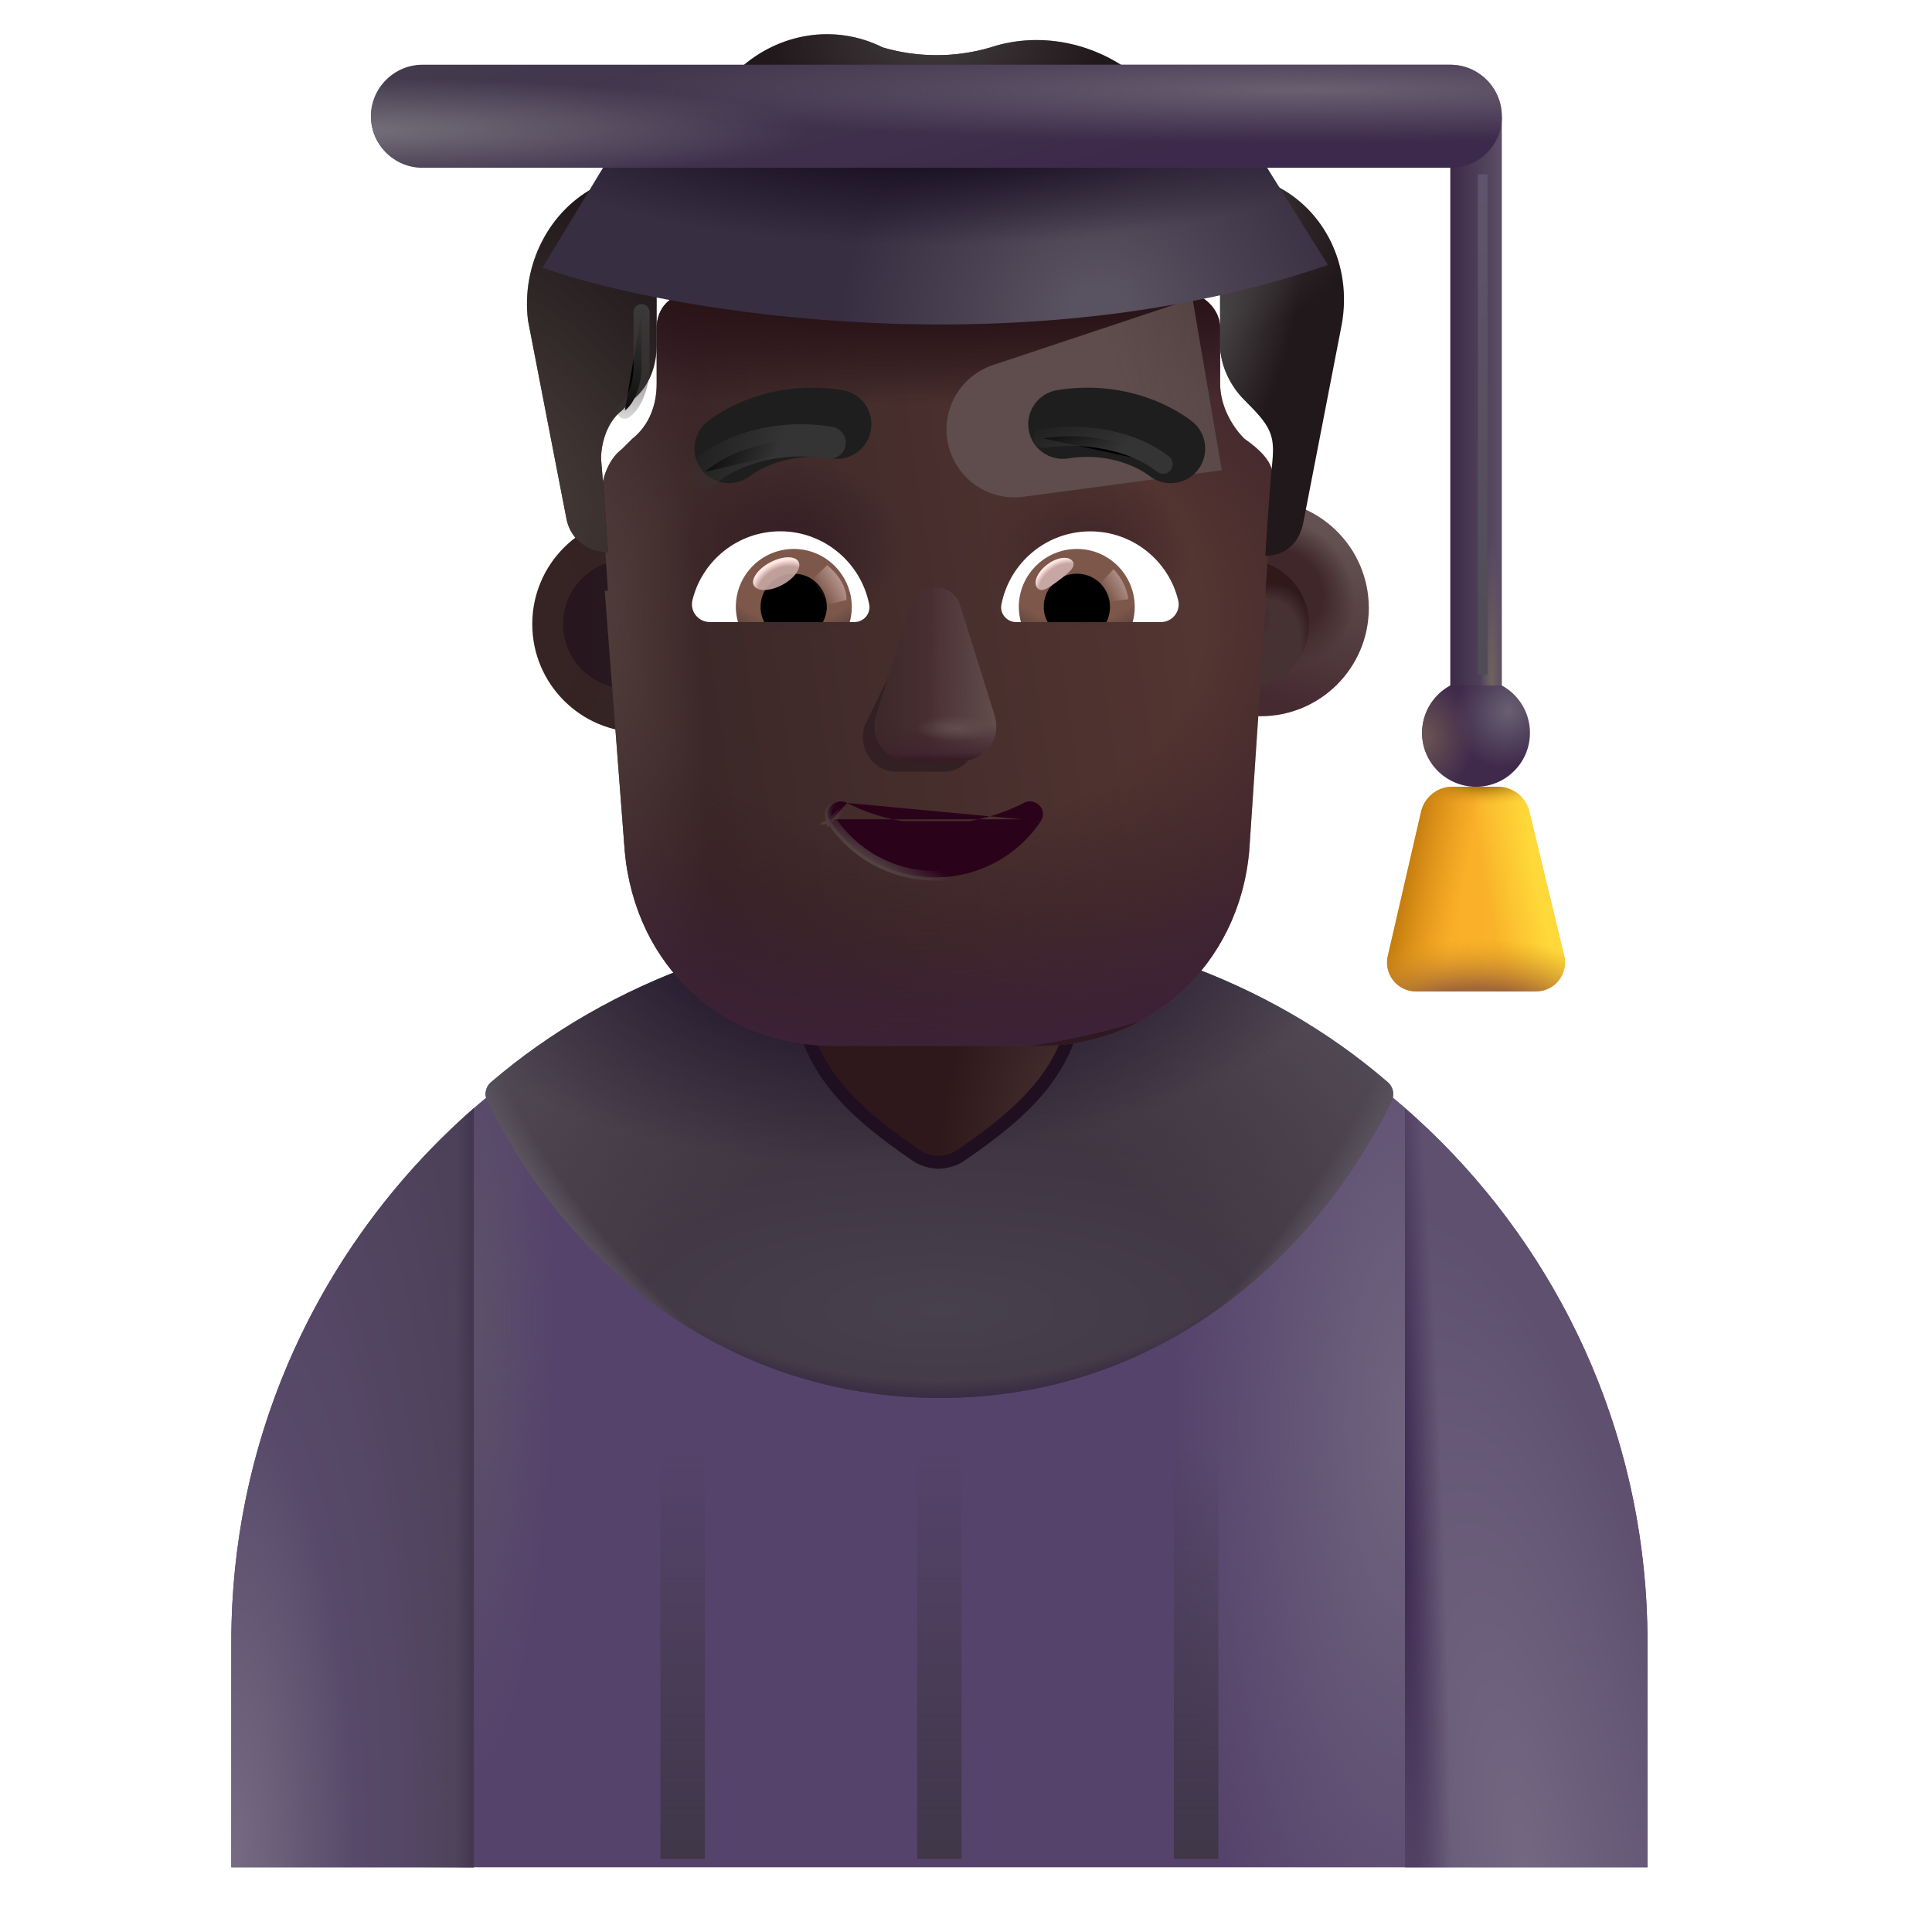 <svg viewBox="1 1 30 30" xmlns="http://www.w3.org/2000/svg">
<path d="M15.592 15.495C9.522 15.495 4.592 20.415 4.592 26.495V29.995H26.582V26.495C26.582 20.415 21.662 15.495 15.592 15.495Z" fill="#56436B"/>
<path d="M15.592 15.495C9.522 15.495 4.592 20.415 4.592 26.495V29.995H26.582V26.495C26.582 20.415 21.662 15.495 15.592 15.495Z" fill="url(#paint0_radial_4002_1584)"/>
<path d="M15.592 15.495C9.522 15.495 4.592 20.415 4.592 26.495V29.995H26.582V26.495C26.582 20.415 21.662 15.495 15.592 15.495Z" fill="url(#paint1_radial_4002_1584)"/>
<path d="M22.608 18.094C22.656 17.995 22.632 17.876 22.549 17.804C20.693 16.201 18.202 15.317 15.595 15.317C12.987 15.317 10.482 16.211 8.625 17.804C8.541 17.876 8.517 17.995 8.565 18.094C9.84 20.694 12.321 22.708 15.595 22.708C18.868 22.708 21.324 20.694 22.608 18.094Z" fill="url(#paint2_radial_4002_1584)"/>
<path d="M22.608 18.094C22.656 17.995 22.632 17.876 22.549 17.804C20.693 16.201 18.202 15.317 15.595 15.317C12.987 15.317 10.482 16.211 8.625 17.804C8.541 17.876 8.517 17.995 8.565 18.094C9.84 20.694 12.321 22.708 15.595 22.708C18.868 22.708 21.324 20.694 22.608 18.094Z" fill="url(#paint3_radial_4002_1584)"/>
<path d="M22.608 18.094C22.656 17.995 22.632 17.876 22.549 17.804C20.693 16.201 18.202 15.317 15.595 15.317C12.987 15.317 10.482 16.211 8.625 17.804C8.541 17.876 8.517 17.995 8.565 18.094C9.84 20.694 12.321 22.708 15.595 22.708C18.868 22.708 21.324 20.694 22.608 18.094Z" fill="url(#paint4_radial_4002_1584)"/>
<path d="M22.608 18.094C22.656 17.995 22.632 17.876 22.549 17.804C20.693 16.201 18.202 15.317 15.595 15.317C12.987 15.317 10.482 16.211 8.625 17.804C8.541 17.876 8.517 17.995 8.565 18.094C9.84 20.694 12.321 22.708 15.595 22.708C18.868 22.708 21.324 20.694 22.608 18.094Z" fill="url(#paint5_radial_4002_1584)"/>
<path d="M22.608 18.094C22.656 17.995 22.632 17.876 22.549 17.804C20.693 16.201 18.202 15.317 15.595 15.317C12.987 15.317 10.482 16.211 8.625 17.804C8.541 17.876 8.517 17.995 8.565 18.094C9.84 20.694 12.321 22.708 15.595 22.708C18.868 22.708 21.324 20.694 22.608 18.094Z" fill="url(#paint6_radial_4002_1584)"/>
<path d="M22.608 18.094C22.656 17.995 22.632 17.876 22.549 17.804C20.693 16.201 18.202 15.317 15.595 15.317C12.987 15.317 10.482 16.211 8.625 17.804C8.541 17.876 8.517 17.995 8.565 18.094C9.84 20.694 12.321 22.708 15.595 22.708C18.868 22.708 21.324 20.694 22.608 18.094Z" fill="url(#paint7_radial_4002_1584)"/>
<g filter="url(#filter0_f_4002_1584)">
<path d="M15.293 18.865C15.356 18.908 15.463 18.945 15.573 18.949C15.683 18.945 15.79 18.908 15.853 18.865C16.87 18.169 17.633 17.476 17.633 16.278V12.645C17.633 11.505 16.713 10.585 15.573 10.585C14.433 10.585 13.513 11.505 13.513 12.645V16.278C13.513 17.476 14.276 18.169 15.293 18.865Z" stroke="#1F0F21" stroke-width="0.4"/>
</g>
<path d="M15.293 18.865C15.356 18.908 15.463 18.945 15.573 18.949C15.683 18.945 15.79 18.908 15.853 18.865C16.87 18.169 17.633 17.476 17.633 16.278V12.645C17.633 11.505 16.713 10.585 15.573 10.585C14.433 10.585 13.513 11.505 13.513 12.645V16.278C13.513 17.476 14.276 18.169 15.293 18.865Z" fill="url(#paint8_radial_4002_1584)"/>
<path d="M24.32 11.668V2.805H23.52V11.668H24.32Z" fill="url(#paint9_linear_4002_1584)"/>
<path d="M24.32 11.668V2.805H23.52V11.668H24.32Z" fill="url(#paint10_radial_4002_1584)"/>
<path d="M23.519 11.644C23.259 11.786 23.082 12.062 23.082 12.38C23.082 12.842 23.457 13.217 23.92 13.217C24.382 13.217 24.757 12.842 24.757 12.38C24.757 12.062 24.581 11.786 24.32 11.644H23.519Z" fill="url(#paint11_radial_4002_1584)"/>
<path d="M23.519 11.644C23.259 11.786 23.082 12.062 23.082 12.38C23.082 12.842 23.457 13.217 23.92 13.217C24.382 13.217 24.757 12.842 24.757 12.38C24.757 12.062 24.581 11.786 24.32 11.644H23.519Z" fill="url(#paint12_radial_4002_1584)"/>
<g filter="url(#filter1_f_4002_1584)">
<path d="M24.023 3.708V11.476" stroke="url(#paint13_linear_4002_1584)" stroke-width="0.15"/>
</g>
<path d="M23.066 13.605L22.55 15.843C22.484 16.128 22.702 16.398 22.994 16.395H24.857C25.147 16.391 25.357 16.119 25.288 15.838L24.746 13.598C24.691 13.375 24.491 13.217 24.26 13.217H23.553C23.32 13.217 23.118 13.378 23.066 13.605Z" fill="url(#paint14_linear_4002_1584)"/>
<path d="M23.066 13.605L22.55 15.843C22.484 16.128 22.702 16.398 22.994 16.395H24.857C25.147 16.391 25.357 16.119 25.288 15.838L24.746 13.598C24.691 13.375 24.491 13.217 24.26 13.217H23.553C23.32 13.217 23.118 13.378 23.066 13.605Z" fill="url(#paint15_radial_4002_1584)"/>
<path d="M23.066 13.605L22.55 15.843C22.484 16.128 22.702 16.398 22.994 16.395H24.857C25.147 16.391 25.357 16.119 25.288 15.838L24.746 13.598C24.691 13.375 24.491 13.217 24.26 13.217H23.553C23.32 13.217 23.118 13.378 23.066 13.605Z" fill="url(#paint16_radial_4002_1584)"/>
<path d="M23.066 13.605L22.55 15.843C22.484 16.128 22.702 16.398 22.994 16.395H24.857C25.147 16.391 25.357 16.119 25.288 15.838L24.746 13.598C24.691 13.375 24.491 13.217 24.26 13.217H23.553C23.32 13.217 23.118 13.378 23.066 13.605Z" fill="url(#paint17_linear_4002_1584)"/>
<path d="M23.066 13.605L22.55 15.843C22.484 16.128 22.702 16.398 22.994 16.395H24.857C25.147 16.391 25.357 16.119 25.288 15.838L24.746 13.598C24.691 13.375 24.491 13.217 24.26 13.217H23.553C23.32 13.217 23.118 13.378 23.066 13.605Z" fill="url(#paint18_radial_4002_1584)"/>
<path d="M8.357 29.995V18.209C6.05 20.225 4.592 23.188 4.592 26.495V29.995H8.357Z" fill="url(#paint19_radial_4002_1584)"/>
<path d="M8.357 29.995V18.209C6.05 20.225 4.592 23.188 4.592 26.495V29.995H8.357Z" fill="url(#paint20_radial_4002_1584)"/>
<path d="M8.357 29.995V18.209C6.05 20.225 4.592 23.188 4.592 26.495V29.995H8.357Z" fill="url(#paint21_linear_4002_1584)"/>
<path d="M22.816 29.995V18.209C25.123 20.225 26.582 23.188 26.582 26.495V29.995H22.816Z" fill="url(#paint22_radial_4002_1584)"/>
<path d="M22.816 29.995V18.209C25.123 20.225 26.582 23.188 26.582 26.495V29.995H22.816Z" fill="url(#paint23_radial_4002_1584)"/>
<g filter="url(#filter2_f_4002_1584)">
<path d="M11.255 23.771C11.255 23.583 11.409 23.431 11.6 23.431C11.791 23.431 11.946 23.583 11.946 23.771V29.864H11.255V23.771Z" fill="url(#paint24_linear_4002_1584)"/>
<path d="M15.241 23.771C15.241 23.583 15.396 23.431 15.587 23.431C15.778 23.431 15.932 23.583 15.932 23.771V29.864H15.241V23.771Z" fill="url(#paint25_linear_4002_1584)"/>
<path d="M19.227 23.771C19.227 23.583 19.382 23.431 19.573 23.431C19.764 23.431 19.919 23.583 19.919 23.771V29.864H19.227V23.771Z" fill="url(#paint26_linear_4002_1584)"/>
</g>
<g filter="url(#filter3_f_4002_1584)">
<path d="M12.539 4.085C12.563 4.341 12.785 5.299 13.11 5.88" stroke="url(#paint27_linear_4002_1584)" stroke-width="0.1" stroke-linecap="round"/>
</g>
<g filter="url(#filter4_i_4002_1584)">
<circle cx="10.746" cy="10.691" r="1.681" fill="url(#paint28_radial_4002_1584)"/>
</g>
<g filter="url(#filter5_f_4002_1584)">
<circle cx="10.746" cy="10.691" r="1.002" fill="url(#paint29_linear_4002_1584)"/>
</g>
<g filter="url(#filter6_i_4002_1584)">
<circle cx="20.324" cy="10.691" r="1.681" fill="url(#paint30_linear_4002_1584)"/>
<circle cx="20.324" cy="10.691" r="1.681" fill="url(#paint31_radial_4002_1584)"/>
</g>
<g filter="url(#filter7_f_4002_1584)">
<circle cx="20.324" cy="10.691" r="1.002" fill="#463133"/>
<circle cx="20.324" cy="10.691" r="1.002" fill="url(#paint32_radial_4002_1584)"/>
<circle cx="20.324" cy="10.691" r="1.002" fill="url(#paint33_radial_4002_1584)"/>
</g>
<g filter="url(#filter8_i_4002_1584)">
<path d="M10.391 10.074C10.408 10.075 10.424 10.076 10.441 10.076C10.441 10.076 10.387 9.217 10.333 8.626C10.333 8.358 10.441 8.035 10.657 7.874L10.819 7.713C11.089 7.498 11.197 7.176 11.197 6.854V5.995C11.197 5.726 11.359 5.512 11.629 5.458C12.277 5.297 13.627 5.028 15.571 5.028C17.516 5.028 18.866 5.297 19.514 5.458C19.73 5.512 19.946 5.726 19.946 5.995V6.854C19.946 7.176 20.108 7.498 20.324 7.713C20.829 8.068 20.798 8.262 20.756 8.68C20.702 9.217 20.648 10.13 20.648 10.13C20.654 10.13 20.66 10.13 20.666 10.13L20.398 14.115C20.237 15.897 18.836 17.139 17.166 17.139H13.934C12.21 17.139 10.863 15.897 10.701 14.115L10.391 10.074Z" fill="url(#paint34_linear_4002_1584)"/>
<path d="M10.391 10.074C10.408 10.075 10.424 10.076 10.441 10.076C10.441 10.076 10.387 9.217 10.333 8.626C10.333 8.358 10.441 8.035 10.657 7.874L10.819 7.713C11.089 7.498 11.197 7.176 11.197 6.854V5.995C11.197 5.726 11.359 5.512 11.629 5.458C12.277 5.297 13.627 5.028 15.571 5.028C17.516 5.028 18.866 5.297 19.514 5.458C19.73 5.512 19.946 5.726 19.946 5.995V6.854C19.946 7.176 20.108 7.498 20.324 7.713C20.829 8.068 20.798 8.262 20.756 8.68C20.702 9.217 20.648 10.13 20.648 10.13C20.654 10.13 20.66 10.13 20.666 10.13L20.398 14.115C20.237 15.897 18.836 17.139 17.166 17.139H13.934C12.21 17.139 10.863 15.897 10.701 14.115L10.391 10.074Z" fill="url(#paint35_linear_4002_1584)"/>
<path d="M10.391 10.074C10.408 10.075 10.424 10.076 10.441 10.076C10.441 10.076 10.387 9.217 10.333 8.626C10.333 8.358 10.441 8.035 10.657 7.874L10.819 7.713C11.089 7.498 11.197 7.176 11.197 6.854V5.995C11.197 5.726 11.359 5.512 11.629 5.458C12.277 5.297 13.627 5.028 15.571 5.028C17.516 5.028 18.866 5.297 19.514 5.458C19.73 5.512 19.946 5.726 19.946 5.995V6.854C19.946 7.176 20.108 7.498 20.324 7.713C20.829 8.068 20.798 8.262 20.756 8.68C20.702 9.217 20.648 10.13 20.648 10.13C20.654 10.13 20.66 10.13 20.666 10.13L20.398 14.115C20.237 15.897 18.836 17.139 17.166 17.139H13.934C12.21 17.139 10.863 15.897 10.701 14.115L10.391 10.074Z" fill="url(#paint36_radial_4002_1584)"/>
<path d="M10.391 10.074C10.408 10.075 10.424 10.076 10.441 10.076C10.441 10.076 10.387 9.217 10.333 8.626C10.333 8.358 10.441 8.035 10.657 7.874L10.819 7.713C11.089 7.498 11.197 7.176 11.197 6.854V5.995C11.197 5.726 11.359 5.512 11.629 5.458C12.277 5.297 13.627 5.028 15.571 5.028C17.516 5.028 18.866 5.297 19.514 5.458C19.73 5.512 19.946 5.726 19.946 5.995V6.854C19.946 7.176 20.108 7.498 20.324 7.713C20.829 8.068 20.798 8.262 20.756 8.68C20.702 9.217 20.648 10.13 20.648 10.13C20.654 10.13 20.66 10.13 20.666 10.13L20.398 14.115C20.237 15.897 18.836 17.139 17.166 17.139H13.934C12.21 17.139 10.863 15.897 10.701 14.115L10.391 10.074Z" fill="url(#paint37_radial_4002_1584)"/>
<path d="M10.391 10.074C10.408 10.075 10.424 10.076 10.441 10.076C10.441 10.076 10.387 9.217 10.333 8.626C10.333 8.358 10.441 8.035 10.657 7.874L10.819 7.713C11.089 7.498 11.197 7.176 11.197 6.854V5.995C11.197 5.726 11.359 5.512 11.629 5.458C12.277 5.297 13.627 5.028 15.571 5.028C17.516 5.028 18.866 5.297 19.514 5.458C19.73 5.512 19.946 5.726 19.946 5.995V6.854C19.946 7.176 20.108 7.498 20.324 7.713C20.829 8.068 20.798 8.262 20.756 8.68C20.702 9.217 20.648 10.13 20.648 10.13C20.654 10.13 20.66 10.13 20.666 10.13L20.398 14.115C20.237 15.897 18.836 17.139 17.166 17.139H13.934C12.21 17.139 10.863 15.897 10.701 14.115L10.391 10.074Z" fill="url(#paint38_radial_4002_1584)"/>
<path d="M10.391 10.074C10.408 10.075 10.424 10.076 10.441 10.076C10.441 10.076 10.387 9.217 10.333 8.626C10.333 8.358 10.441 8.035 10.657 7.874L10.819 7.713C11.089 7.498 11.197 7.176 11.197 6.854V5.995C11.197 5.726 11.359 5.512 11.629 5.458C12.277 5.297 13.627 5.028 15.571 5.028C17.516 5.028 18.866 5.297 19.514 5.458C19.73 5.512 19.946 5.726 19.946 5.995V6.854C19.946 7.176 20.108 7.498 20.324 7.713C20.829 8.068 20.798 8.262 20.756 8.68C20.702 9.217 20.648 10.13 20.648 10.13C20.654 10.13 20.66 10.13 20.666 10.13L20.398 14.115C20.237 15.897 18.836 17.139 17.166 17.139H13.934C12.21 17.139 10.863 15.897 10.701 14.115L10.391 10.074Z" fill="url(#paint39_radial_4002_1584)"/>
</g>
<g filter="url(#filter9_f_4002_1584)">
<path d="M19.517 5.636L16.418 6.669C15.891 6.845 15.59 7.4 15.732 7.938C15.868 8.452 16.365 8.785 16.892 8.714L19.972 8.302L19.517 5.636Z" fill="url(#paint40_linear_4002_1584)"/>
</g>
<g filter="url(#filter10_i_4002_1584)">
<path d="M20.378 4.169L20.81 4.384C21.566 4.76 21.998 5.619 21.836 6.532L21.242 9.593C21.189 9.909 20.98 10.122 20.666 10.13C20.66 10.13 20.654 10.13 20.648 10.13C20.648 10.13 20.702 9.217 20.756 8.68C20.8 8.244 20.724 8.111 20.324 7.713C20.108 7.499 19.946 7.176 19.946 6.854V5.995C19.946 5.727 19.73 5.512 19.514 5.458C18.866 5.297 17.516 5.028 15.571 5.028C13.627 5.028 12.277 5.297 11.629 5.458C11.359 5.512 11.197 5.727 11.197 5.995V6.854C11.197 7.176 11.089 7.499 10.819 7.713L10.657 7.875C10.441 8.036 10.333 8.358 10.333 8.626C10.387 9.217 10.441 10.076 10.441 10.076C10.424 10.076 10.408 10.076 10.391 10.075C10.09 10.054 9.844 9.845 9.793 9.539L9.199 6.478C9.091 5.619 9.523 4.76 10.279 4.384L10.711 4.169C10.981 4.008 11.251 3.793 11.521 3.579L12.493 2.558C13.087 2.021 13.951 1.86 14.707 2.236C15.247 2.397 15.841 2.397 16.381 2.236C17.192 1.968 18.11 2.182 18.758 2.773L19.568 3.579C19.784 3.847 20.054 4.008 20.378 4.169Z" fill="#21181B"/>
<path d="M20.378 4.169L20.81 4.384C21.566 4.76 21.998 5.619 21.836 6.532L21.242 9.593C21.189 9.909 20.98 10.122 20.666 10.13C20.66 10.13 20.654 10.13 20.648 10.13C20.648 10.13 20.702 9.217 20.756 8.68C20.8 8.244 20.724 8.111 20.324 7.713C20.108 7.499 19.946 7.176 19.946 6.854V5.995C19.946 5.727 19.73 5.512 19.514 5.458C18.866 5.297 17.516 5.028 15.571 5.028C13.627 5.028 12.277 5.297 11.629 5.458C11.359 5.512 11.197 5.727 11.197 5.995V6.854C11.197 7.176 11.089 7.499 10.819 7.713L10.657 7.875C10.441 8.036 10.333 8.358 10.333 8.626C10.387 9.217 10.441 10.076 10.441 10.076C10.424 10.076 10.408 10.076 10.391 10.075C10.09 10.054 9.844 9.845 9.793 9.539L9.199 6.478C9.091 5.619 9.523 4.76 10.279 4.384L10.711 4.169C10.981 4.008 11.251 3.793 11.521 3.579L12.493 2.558C13.087 2.021 13.951 1.86 14.707 2.236C15.247 2.397 15.841 2.397 16.381 2.236C17.192 1.968 18.11 2.182 18.758 2.773L19.568 3.579C19.784 3.847 20.054 4.008 20.378 4.169Z" fill="url(#paint41_radial_4002_1584)"/>
<path d="M20.378 4.169L20.81 4.384C21.566 4.76 21.998 5.619 21.836 6.532L21.242 9.593C21.189 9.909 20.98 10.122 20.666 10.13C20.66 10.13 20.654 10.13 20.648 10.13C20.648 10.13 20.702 9.217 20.756 8.68C20.8 8.244 20.724 8.111 20.324 7.713C20.108 7.499 19.946 7.176 19.946 6.854V5.995C19.946 5.727 19.73 5.512 19.514 5.458C18.866 5.297 17.516 5.028 15.571 5.028C13.627 5.028 12.277 5.297 11.629 5.458C11.359 5.512 11.197 5.727 11.197 5.995V6.854C11.197 7.176 11.089 7.499 10.819 7.713L10.657 7.875C10.441 8.036 10.333 8.358 10.333 8.626C10.387 9.217 10.441 10.076 10.441 10.076C10.424 10.076 10.408 10.076 10.391 10.075C10.09 10.054 9.844 9.845 9.793 9.539L9.199 6.478C9.091 5.619 9.523 4.76 10.279 4.384L10.711 4.169C10.981 4.008 11.251 3.793 11.521 3.579L12.493 2.558C13.087 2.021 13.951 1.86 14.707 2.236C15.247 2.397 15.841 2.397 16.381 2.236C17.192 1.968 18.11 2.182 18.758 2.773L19.568 3.579C19.784 3.847 20.054 4.008 20.378 4.169Z" fill="url(#paint42_radial_4002_1584)"/>
<path d="M20.378 4.169L20.81 4.384C21.566 4.76 21.998 5.619 21.836 6.532L21.242 9.593C21.189 9.909 20.98 10.122 20.666 10.13C20.66 10.13 20.654 10.13 20.648 10.13C20.648 10.13 20.702 9.217 20.756 8.68C20.8 8.244 20.724 8.111 20.324 7.713C20.108 7.499 19.946 7.176 19.946 6.854V5.995C19.946 5.727 19.73 5.512 19.514 5.458C18.866 5.297 17.516 5.028 15.571 5.028C13.627 5.028 12.277 5.297 11.629 5.458C11.359 5.512 11.197 5.727 11.197 5.995V6.854C11.197 7.176 11.089 7.499 10.819 7.713L10.657 7.875C10.441 8.036 10.333 8.358 10.333 8.626C10.387 9.217 10.441 10.076 10.441 10.076C10.424 10.076 10.408 10.076 10.391 10.075C10.09 10.054 9.844 9.845 9.793 9.539L9.199 6.478C9.091 5.619 9.523 4.76 10.279 4.384L10.711 4.169C10.981 4.008 11.251 3.793 11.521 3.579L12.493 2.558C13.087 2.021 13.951 1.86 14.707 2.236C15.247 2.397 15.841 2.397 16.381 2.236C17.192 1.968 18.11 2.182 18.758 2.773L19.568 3.579C19.784 3.847 20.054 4.008 20.378 4.169Z" fill="url(#paint43_radial_4002_1584)"/>
<path d="M20.378 4.169L20.81 4.384C21.566 4.76 21.998 5.619 21.836 6.532L21.242 9.593C21.189 9.909 20.98 10.122 20.666 10.13C20.66 10.13 20.654 10.13 20.648 10.13C20.648 10.13 20.702 9.217 20.756 8.68C20.8 8.244 20.724 8.111 20.324 7.713C20.108 7.499 19.946 7.176 19.946 6.854V5.995C19.946 5.727 19.73 5.512 19.514 5.458C18.866 5.297 17.516 5.028 15.571 5.028C13.627 5.028 12.277 5.297 11.629 5.458C11.359 5.512 11.197 5.727 11.197 5.995V6.854C11.197 7.176 11.089 7.499 10.819 7.713L10.657 7.875C10.441 8.036 10.333 8.358 10.333 8.626C10.387 9.217 10.441 10.076 10.441 10.076C10.424 10.076 10.408 10.076 10.391 10.075C10.09 10.054 9.844 9.845 9.793 9.539L9.199 6.478C9.091 5.619 9.523 4.76 10.279 4.384L10.711 4.169C10.981 4.008 11.251 3.793 11.521 3.579L12.493 2.558C13.087 2.021 13.951 1.86 14.707 2.236C15.247 2.397 15.841 2.397 16.381 2.236C17.192 1.968 18.11 2.182 18.758 2.773L19.568 3.579C19.784 3.847 20.054 4.008 20.378 4.169Z" fill="url(#paint44_radial_4002_1584)"/>
</g>
<g filter="url(#filter11_f_4002_1584)">
<path d="M15.249 10.568L14.423 12.279C14.32 12.631 14.566 12.983 14.914 12.983H15.657C16.005 12.983 16.25 12.626 16.148 12.279L15.646 10.568C15.539 10.189 15.361 10.189 15.249 10.568Z" fill="#332024"/>
</g>
<g filter="url(#filter12_f_4002_1584)">
<path d="M15.141 10.404L14.606 12.115C14.497 12.467 14.759 12.819 15.13 12.819H15.922C16.293 12.819 16.555 12.462 16.446 12.115L15.911 10.404C15.796 10.025 15.261 10.025 15.141 10.404Z" fill="#4B3034"/>
<path d="M15.141 10.404L14.606 12.115C14.497 12.467 14.759 12.819 15.13 12.819H15.922C16.293 12.819 16.555 12.462 16.446 12.115L15.911 10.404C15.796 10.025 15.261 10.025 15.141 10.404Z" fill="url(#paint45_linear_4002_1584)"/>
<path d="M15.141 10.404L14.606 12.115C14.497 12.467 14.759 12.819 15.13 12.819H15.922C16.293 12.819 16.555 12.462 16.446 12.115L15.911 10.404C15.796 10.025 15.261 10.025 15.141 10.404Z" fill="url(#paint46_linear_4002_1584)"/>
<path d="M15.141 10.404L14.606 12.115C14.497 12.467 14.759 12.819 15.13 12.819H15.922C16.293 12.819 16.555 12.462 16.446 12.115L15.911 10.404C15.796 10.025 15.261 10.025 15.141 10.404Z" fill="url(#paint47_linear_4002_1584)"/>
<path d="M15.141 10.404L14.606 12.115C14.497 12.467 14.759 12.819 15.13 12.819H15.922C16.293 12.819 16.555 12.462 16.446 12.115L15.911 10.404C15.796 10.025 15.261 10.025 15.141 10.404Z" fill="url(#paint48_radial_4002_1584)"/>
</g>
<path d="M15.141 10.404L14.606 12.115C14.497 12.467 14.759 12.819 15.13 12.819H15.922C16.293 12.819 16.555 12.462 16.446 12.115L15.911 10.404C15.796 10.025 15.261 10.025 15.141 10.404Z" fill="url(#paint49_linear_4002_1584)"/>
<path d="M14.155 13.468L14.155 13.468C14.551 13.674 15.023 13.793 15.526 13.793C16.034 13.793 16.501 13.674 16.898 13.468L16.898 13.467L16.898 13.467C16.988 13.421 17.083 13.448 17.14 13.507C17.198 13.567 17.219 13.663 17.162 13.75M14.155 13.468L17.12 13.722M14.155 13.468L14.154 13.467C14.063 13.421 13.968 13.45 13.911 13.509C13.854 13.569 13.832 13.665 13.891 13.75M14.155 13.468L13.932 13.722M17.162 13.75C17.162 13.75 17.161 13.75 17.161 13.75L17.12 13.722M17.162 13.75C17.162 13.75 17.162 13.75 17.162 13.75L17.12 13.722M17.162 13.75C16.815 14.274 16.212 14.624 15.526 14.624C14.84 14.624 14.237 14.275 13.891 13.75M17.12 13.722C16.783 14.233 16.195 14.574 15.526 14.574C14.857 14.574 14.269 14.233 13.932 13.722M13.891 13.75C13.891 13.751 13.891 13.751 13.891 13.751L13.932 13.722M13.891 13.75C13.891 13.75 13.89 13.75 13.89 13.75L13.932 13.722" fill="#2A0219" stroke="url(#paint50_linear_4002_1584)" stroke-width="0.1"/>
<g filter="url(#filter13_i_4002_1584)">
<path d="M19.271 7.952L19.27 7.951L19.268 7.95L19.263 7.946L19.251 7.937C19.242 7.929 19.23 7.92 19.215 7.909C19.186 7.888 19.146 7.86 19.095 7.828C18.995 7.766 18.853 7.687 18.673 7.616C18.311 7.473 17.795 7.358 17.17 7.457C16.877 7.503 16.677 7.778 16.723 8.071C16.769 8.365 17.044 8.565 17.337 8.518C17.738 8.455 18.059 8.529 18.278 8.616C18.388 8.659 18.472 8.706 18.525 8.739C18.552 8.756 18.57 8.769 18.58 8.776C18.584 8.779 18.587 8.781 18.588 8.782C18.816 8.968 19.151 8.936 19.34 8.71C19.53 8.482 19.499 8.142 19.271 7.952Z" fill="#1E1E1E"/>
</g>
<g filter="url(#filter14_i_4002_1584)">
<path d="M11.727 7.953L11.727 7.952L11.728 7.951L11.73 7.95L11.735 7.946L11.747 7.937C11.756 7.929 11.768 7.92 11.783 7.909C11.812 7.888 11.852 7.86 11.903 7.828C12.003 7.766 12.145 7.687 12.325 7.616C12.687 7.473 13.203 7.358 13.828 7.457C14.121 7.503 14.321 7.778 14.275 8.071C14.229 8.365 13.954 8.565 13.661 8.518C13.26 8.455 12.939 8.529 12.72 8.616C12.61 8.659 12.526 8.706 12.473 8.739C12.447 8.756 12.428 8.769 12.418 8.776C12.414 8.779 12.411 8.781 12.41 8.782C12.182 8.968 11.847 8.936 11.658 8.71C11.468 8.482 11.499 8.143 11.727 7.953Z" fill="#1E1E1E"/>
</g>
<path d="M17.93 9.251C18.587 9.251 19.143 9.704 19.294 10.317C19.339 10.492 19.204 10.66 19.024 10.66H16.779C16.636 10.66 16.521 10.529 16.55 10.386C16.676 9.741 17.244 9.251 17.93 9.251Z" fill="white"/>
<path d="M17.722 9.524C18.22 9.524 18.62 9.929 18.62 10.423C18.62 10.504 18.608 10.586 18.588 10.66H16.852C16.832 10.582 16.82 10.504 16.82 10.423C16.82 9.929 17.224 9.524 17.722 9.524Z" fill="url(#paint51_radial_4002_1584)"/>
<path d="M17.207 10.423C17.207 10.137 17.436 9.908 17.722 9.908C18.008 9.908 18.236 10.137 18.236 10.423C18.236 10.508 18.216 10.59 18.179 10.66H17.269C17.228 10.59 17.207 10.508 17.207 10.423Z" fill="black"/>
<g filter="url(#filter15_f_4002_1584)">
<path d="M17.655 9.715C17.719 9.8 17.585 9.904 17.433 10.018C17.281 10.132 17.169 10.211 17.105 10.126C17.041 10.04 17.112 9.879 17.264 9.765C17.416 9.652 17.591 9.629 17.655 9.715Z" fill="#C7A7A3"/>
<path d="M17.655 9.715C17.719 9.8 17.585 9.904 17.433 10.018C17.281 10.132 17.169 10.211 17.105 10.126C17.041 10.04 17.112 9.879 17.264 9.765C17.416 9.652 17.591 9.629 17.655 9.715Z" fill="url(#paint52_radial_4002_1584)"/>
</g>
<g filter="url(#filter16_f_4002_1584)">
<path d="M18.521 10.304C18.488 10.072 18.353 9.897 18.289 9.839L18.028 10.126L18.145 10.355L18.521 10.304Z" fill="url(#paint53_linear_4002_1584)"/>
</g>
<path d="M13.117 9.25C12.459 9.25 11.904 9.704 11.753 10.316C11.708 10.492 11.843 10.659 12.022 10.659H14.268C14.411 10.659 14.525 10.529 14.497 10.386C14.37 9.741 13.799 9.25 13.117 9.25Z" fill="white"/>
<path d="M13.325 9.524C12.827 9.524 12.426 9.929 12.426 10.423C12.426 10.505 12.439 10.586 12.459 10.66H14.195C14.215 10.582 14.227 10.505 14.227 10.423C14.223 9.929 13.823 9.524 13.325 9.524Z" fill="url(#paint54_radial_4002_1584)"/>
<path d="M13.839 10.423C13.839 10.137 13.611 9.908 13.325 9.908C13.039 9.908 12.81 10.137 12.81 10.423C12.81 10.508 12.831 10.59 12.868 10.66H13.778C13.815 10.59 13.839 10.508 13.839 10.423Z" fill="black"/>
<g filter="url(#filter17_f_4002_1584)">
<path d="M14.145 10.317C14.145 10.027 13.909 9.833 13.845 9.775L13.555 10.055L13.734 10.419L14.145 10.317Z" fill="url(#paint55_linear_4002_1584)"/>
</g>
<g filter="url(#filter18_f_4002_1584)">
<ellipse cx="13.053" cy="9.908" rx="0.392" ry="0.198" transform="rotate(-27.914 13.053 9.908)" fill="#C7A7A3" fill-opacity="0.9"/>
<ellipse cx="13.053" cy="9.908" rx="0.392" ry="0.198" transform="rotate(-27.914 13.053 9.908)" fill="url(#paint56_radial_4002_1584)"/>
</g>
<g filter="url(#filter19_f_4002_1584)">
<path d="M17.198 7.807C17.631 7.731 18.476 7.753 19.06 8.207" stroke="url(#paint57_linear_4002_1584)" stroke-width="0.3" stroke-linecap="round"/>
</g>
<g filter="url(#filter20_f_4002_1584)">
<path d="M11.943 8.329C12.272 8.038 12.991 7.732 13.883 7.874" stroke="url(#paint58_linear_4002_1584)" stroke-width="0.5" stroke-linecap="round"/>
</g>
<g filter="url(#filter21_f_4002_1584)">
<path d="M10.962 5.847V6.75C10.954 6.9 10.891 7.235 10.702 7.376" stroke="url(#paint59_linear_4002_1584)" stroke-width="0.25" stroke-linecap="round"/>
</g>
<g filter="url(#filter22_i_4002_1584)">
<path d="M9.422 5.208L10.607 3.255L20.357 3.146L21.619 5.164C16.955 6.773 11.511 5.942 9.422 5.208Z" fill="url(#paint60_radial_4002_1584)"/>
<path d="M9.422 5.208L10.607 3.255L20.357 3.146L21.619 5.164C16.955 6.773 11.511 5.942 9.422 5.208Z" fill="url(#paint61_radial_4002_1584)"/>
</g>
<path d="M23.529 3.605H7.56C7.12 3.605 6.76 3.245 6.76 2.805C6.76 2.365 7.12 2.005 7.56 2.005H23.52C23.959 2.005 24.32 2.365 24.32 2.805C24.329 3.245 23.97 3.605 23.529 3.605Z" fill="url(#paint62_linear_4002_1584)"/>
<path d="M23.529 3.605H7.56C7.12 3.605 6.76 3.245 6.76 2.805C6.76 2.365 7.12 2.005 7.56 2.005H23.52C23.959 2.005 24.32 2.365 24.32 2.805C24.329 3.245 23.97 3.605 23.529 3.605Z" fill="url(#paint63_radial_4002_1584)"/>
<path d="M23.529 3.605H7.56C7.12 3.605 6.76 3.245 6.76 2.805C6.76 2.365 7.12 2.005 7.56 2.005H23.52C23.959 2.005 24.32 2.365 24.32 2.805C24.329 3.245 23.97 3.605 23.529 3.605Z" fill="url(#paint64_radial_4002_1584)"/>
<defs>
<filter id="filter0_f_4002_1584" x="12.913" y="9.985" width="5.32" height="9.565" filterUnits="userSpaceOnUse" color-interpolation-filters="sRGB">
<feFlood flood-opacity="0" result="BackgroundImageFix"/>
<feBlend mode="normal" in="SourceGraphic" in2="BackgroundImageFix" result="shape"/>
<feGaussianBlur stdDeviation="0.2" result="effect1_foregroundBlur_4002_1584"/>
</filter>
<filter id="filter1_f_4002_1584" x="23.698" y="3.458" width="0.65" height="8.268" filterUnits="userSpaceOnUse" color-interpolation-filters="sRGB">
<feFlood flood-opacity="0" result="BackgroundImageFix"/>
<feBlend mode="normal" in="SourceGraphic" in2="BackgroundImageFix" result="shape"/>
<feGaussianBlur stdDeviation="0.125" result="effect1_foregroundBlur_4002_1584"/>
</filter>
<filter id="filter2_f_4002_1584" x="11.105" y="23.281" width="8.964" height="6.734" filterUnits="userSpaceOnUse" color-interpolation-filters="sRGB">
<feFlood flood-opacity="0" result="BackgroundImageFix"/>
<feBlend mode="normal" in="SourceGraphic" in2="BackgroundImageFix" result="shape"/>
<feGaussianBlur stdDeviation="0.075" result="effect1_foregroundBlur_4002_1584"/>
</filter>
<filter id="filter3_f_4002_1584" x="12.239" y="3.786" width="1.172" height="2.394" filterUnits="userSpaceOnUse" color-interpolation-filters="sRGB">
<feFlood flood-opacity="0" result="BackgroundImageFix"/>
<feBlend mode="normal" in="SourceGraphic" in2="BackgroundImageFix" result="shape"/>
<feGaussianBlur stdDeviation="0.125" result="effect1_foregroundBlur_4002_1584"/>
</filter>
<filter id="filter4_i_4002_1584" x="9.065" y="9.01" width="3.562" height="3.362" filterUnits="userSpaceOnUse" color-interpolation-filters="sRGB">
<feFlood flood-opacity="0" result="BackgroundImageFix"/>
<feBlend mode="normal" in="SourceGraphic" in2="BackgroundImageFix" result="shape"/>
<feColorMatrix in="SourceAlpha" type="matrix" values="0 0 0 0 0 0 0 0 0 0 0 0 0 0 0 0 0 0 127 0" result="hardAlpha"/>
<feOffset dx="0.2"/>
<feGaussianBlur stdDeviation="0.15"/>
<feComposite in2="hardAlpha" operator="arithmetic" k2="-1" k3="1"/>
<feColorMatrix type="matrix" values="0 0 0 0 0.341 0 0 0 0 0.271 0 0 0 0 0.255 0 0 0 1 0"/>
<feBlend mode="normal" in2="shape" result="effect1_innerShadow_4002_1584"/>
</filter>
<filter id="filter5_f_4002_1584" x="9.244" y="9.189" width="3.004" height="3.003" filterUnits="userSpaceOnUse" color-interpolation-filters="sRGB">
<feFlood flood-opacity="0" result="BackgroundImageFix"/>
<feBlend mode="normal" in="SourceGraphic" in2="BackgroundImageFix" result="shape"/>
<feGaussianBlur stdDeviation="0.25" result="effect1_foregroundBlur_4002_1584"/>
</filter>
<filter id="filter6_i_4002_1584" x="18.643" y="8.76" width="3.612" height="3.612" filterUnits="userSpaceOnUse" color-interpolation-filters="sRGB">
<feFlood flood-opacity="0" result="BackgroundImageFix"/>
<feBlend mode="normal" in="SourceGraphic" in2="BackgroundImageFix" result="shape"/>
<feColorMatrix in="SourceAlpha" type="matrix" values="0 0 0 0 0 0 0 0 0 0 0 0 0 0 0 0 0 0 127 0" result="hardAlpha"/>
<feOffset dx="0.25" dy="-0.25"/>
<feGaussianBlur stdDeviation="0.25"/>
<feComposite in2="hardAlpha" operator="arithmetic" k2="-1" k3="1"/>
<feColorMatrix type="matrix" values="0 0 0 0 0.243 0 0 0 0 0.141 0 0 0 0 0.224 0 0 0 1 0"/>
<feBlend mode="normal" in2="shape" result="effect1_innerShadow_4002_1584"/>
</filter>
<filter id="filter7_f_4002_1584" x="18.822" y="9.189" width="3.004" height="3.003" filterUnits="userSpaceOnUse" color-interpolation-filters="sRGB">
<feFlood flood-opacity="0" result="BackgroundImageFix"/>
<feBlend mode="normal" in="SourceGraphic" in2="BackgroundImageFix" result="shape"/>
<feGaussianBlur stdDeviation="0.25" result="effect1_foregroundBlur_4002_1584"/>
</filter>
<filter id="filter8_i_4002_1584" x="10.333" y="5.028" width="10.445" height="12.21" filterUnits="userSpaceOnUse" color-interpolation-filters="sRGB">
<feFlood flood-opacity="0" result="BackgroundImageFix"/>
<feBlend mode="normal" in="SourceGraphic" in2="BackgroundImageFix" result="shape"/>
<feColorMatrix in="SourceAlpha" type="matrix" values="0 0 0 0 0 0 0 0 0 0 0 0 0 0 0 0 0 0 127 0" result="hardAlpha"/>
<feOffset dy="0.1"/>
<feGaussianBlur stdDeviation="0.1"/>
<feComposite in2="hardAlpha" operator="arithmetic" k2="-1" k3="1"/>
<feColorMatrix type="matrix" values="0 0 0 0 0.11 0 0 0 0 0.051 0 0 0 0 0.051 0 0 0 1 0"/>
<feBlend mode="normal" in2="shape" result="effect1_innerShadow_4002_1584"/>
</filter>
<filter id="filter9_f_4002_1584" x="13.697" y="3.636" width="8.275" height="7.088" filterUnits="userSpaceOnUse" color-interpolation-filters="sRGB">
<feFlood flood-opacity="0" result="BackgroundImageFix"/>
<feBlend mode="normal" in="SourceGraphic" in2="BackgroundImageFix" result="shape"/>
<feGaussianBlur stdDeviation="1" result="effect1_foregroundBlur_4002_1584"/>
</filter>
<filter id="filter10_i_4002_1584" x="9.182" y="1.531" width="12.688" height="8.599" filterUnits="userSpaceOnUse" color-interpolation-filters="sRGB">
<feFlood flood-opacity="0" result="BackgroundImageFix"/>
<feBlend mode="normal" in="SourceGraphic" in2="BackgroundImageFix" result="shape"/>
<feColorMatrix in="SourceAlpha" type="matrix" values="0 0 0 0 0 0 0 0 0 0 0 0 0 0 0 0 0 0 127 0" result="hardAlpha"/>
<feOffset dy="-0.5"/>
<feGaussianBlur stdDeviation="0.375"/>
<feComposite in2="hardAlpha" operator="arithmetic" k2="-1" k3="1"/>
<feColorMatrix type="matrix" values="0 0 0 0 0.039 0 0 0 0 0.008 0 0 0 0 0.02 0 0 0 1 0"/>
<feBlend mode="normal" in2="shape" result="effect1_innerShadow_4002_1584"/>
</filter>
<filter id="filter11_f_4002_1584" x="13.649" y="9.534" width="3.272" height="4.2" filterUnits="userSpaceOnUse" color-interpolation-filters="sRGB">
<feFlood flood-opacity="0" result="BackgroundImageFix"/>
<feBlend mode="normal" in="SourceGraphic" in2="BackgroundImageFix" result="shape"/>
<feGaussianBlur stdDeviation="0.375" result="effect1_foregroundBlur_4002_1584"/>
</filter>
<filter id="filter12_f_4002_1584" x="14.331" y="9.87" width="2.39" height="3.2" filterUnits="userSpaceOnUse" color-interpolation-filters="sRGB">
<feFlood flood-opacity="0" result="BackgroundImageFix"/>
<feBlend mode="normal" in="SourceGraphic" in2="BackgroundImageFix" result="shape"/>
<feGaussianBlur stdDeviation="0.125" result="effect1_foregroundBlur_4002_1584"/>
</filter>
<filter id="filter13_i_4002_1584" x="16.716" y="7.02" width="2.998" height="1.883" filterUnits="userSpaceOnUse" color-interpolation-filters="sRGB">
<feFlood flood-opacity="0" result="BackgroundImageFix"/>
<feBlend mode="normal" in="SourceGraphic" in2="BackgroundImageFix" result="shape"/>
<feColorMatrix in="SourceAlpha" type="matrix" values="0 0 0 0 0 0 0 0 0 0 0 0 0 0 0 0 0 0 127 0" result="hardAlpha"/>
<feOffset dx="0.25" dy="-0.4"/>
<feGaussianBlur stdDeviation="0.3"/>
<feComposite in2="hardAlpha" operator="arithmetic" k2="-1" k3="1"/>
<feColorMatrix type="matrix" values="0 0 0 0 0.043 0 0 0 0 0.02 0 0 0 0 0.027 0 0 0 1 0"/>
<feBlend mode="normal" in2="shape" result="effect1_innerShadow_4002_1584"/>
</filter>
<filter id="filter14_i_4002_1584" x="11.533" y="7.02" width="2.999" height="1.883" filterUnits="userSpaceOnUse" color-interpolation-filters="sRGB">
<feFlood flood-opacity="0" result="BackgroundImageFix"/>
<feBlend mode="normal" in="SourceGraphic" in2="BackgroundImageFix" result="shape"/>
<feColorMatrix in="SourceAlpha" type="matrix" values="0 0 0 0 0 0 0 0 0 0 0 0 0 0 0 0 0 0 127 0" result="hardAlpha"/>
<feOffset dx="0.25" dy="-0.4"/>
<feGaussianBlur stdDeviation="0.3"/>
<feComposite in2="hardAlpha" operator="arithmetic" k2="-1" k3="1"/>
<feColorMatrix type="matrix" values="0 0 0 0 0.043 0 0 0 0 0.02 0 0 0 0 0.027 0 0 0 1 0"/>
<feBlend mode="normal" in2="shape" result="effect1_innerShadow_4002_1584"/>
</filter>
<filter id="filter15_f_4002_1584" x="16.981" y="9.563" width="0.79" height="0.699" filterUnits="userSpaceOnUse" color-interpolation-filters="sRGB">
<feFlood flood-opacity="0" result="BackgroundImageFix"/>
<feBlend mode="normal" in="SourceGraphic" in2="BackgroundImageFix" result="shape"/>
<feGaussianBlur stdDeviation="0.05" result="effect1_foregroundBlur_4002_1584"/>
</filter>
<filter id="filter16_f_4002_1584" x="17.828" y="9.639" width="0.894" height="0.916" filterUnits="userSpaceOnUse" color-interpolation-filters="sRGB">
<feFlood flood-opacity="0" result="BackgroundImageFix"/>
<feBlend mode="normal" in="SourceGraphic" in2="BackgroundImageFix" result="shape"/>
<feGaussianBlur stdDeviation="0.1" result="effect1_foregroundBlur_4002_1584"/>
</filter>
<filter id="filter17_f_4002_1584" x="13.355" y="9.575" width="0.99" height="1.044" filterUnits="userSpaceOnUse" color-interpolation-filters="sRGB">
<feFlood flood-opacity="0" result="BackgroundImageFix"/>
<feBlend mode="normal" in="SourceGraphic" in2="BackgroundImageFix" result="shape"/>
<feGaussianBlur stdDeviation="0.1" result="effect1_foregroundBlur_4002_1584"/>
</filter>
<filter id="filter18_f_4002_1584" x="12.595" y="9.555" width="0.917" height="0.707" filterUnits="userSpaceOnUse" color-interpolation-filters="sRGB">
<feFlood flood-opacity="0" result="BackgroundImageFix"/>
<feBlend mode="normal" in="SourceGraphic" in2="BackgroundImageFix" result="shape"/>
<feGaussianBlur stdDeviation="0.05" result="effect1_foregroundBlur_4002_1584"/>
</filter>
<filter id="filter19_f_4002_1584" x="16.748" y="7.324" width="2.762" height="1.334" filterUnits="userSpaceOnUse" color-interpolation-filters="sRGB">
<feFlood flood-opacity="0" result="BackgroundImageFix"/>
<feBlend mode="normal" in="SourceGraphic" in2="BackgroundImageFix" result="shape"/>
<feGaussianBlur stdDeviation="0.15" result="effect1_foregroundBlur_4002_1584"/>
</filter>
<filter id="filter20_f_4002_1584" x="11.393" y="7.288" width="3.04" height="1.591" filterUnits="userSpaceOnUse" color-interpolation-filters="sRGB">
<feFlood flood-opacity="0" result="BackgroundImageFix"/>
<feBlend mode="normal" in="SourceGraphic" in2="BackgroundImageFix" result="shape"/>
<feGaussianBlur stdDeviation="0.15" result="effect1_foregroundBlur_4002_1584"/>
</filter>
<filter id="filter21_f_4002_1584" x="10.327" y="5.472" width="1.01" height="2.28" filterUnits="userSpaceOnUse" color-interpolation-filters="sRGB">
<feFlood flood-opacity="0" result="BackgroundImageFix"/>
<feBlend mode="normal" in="SourceGraphic" in2="BackgroundImageFix" result="shape"/>
<feGaussianBlur stdDeviation="0.125" result="effect1_foregroundBlur_4002_1584"/>
</filter>
<filter id="filter22_i_4002_1584" x="9.422" y="3.096" width="12.197" height="2.993" filterUnits="userSpaceOnUse" color-interpolation-filters="sRGB">
<feFlood flood-opacity="0" result="BackgroundImageFix"/>
<feBlend mode="normal" in="SourceGraphic" in2="BackgroundImageFix" result="shape"/>
<feColorMatrix in="SourceAlpha" type="matrix" values="0 0 0 0 0 0 0 0 0 0 0 0 0 0 0 0 0 0 127 0" result="hardAlpha"/>
<feOffset dy="-0.05"/>
<feGaussianBlur stdDeviation="0.025"/>
<feComposite in2="hardAlpha" operator="arithmetic" k2="-1" k3="1"/>
<feColorMatrix type="matrix" values="0 0 0 0 0.361 0 0 0 0 0.337 0 0 0 0 0.373 0 0 0 1 0"/>
<feBlend mode="normal" in2="shape" result="effect1_innerShadow_4002_1584"/>
</filter>
<radialGradient id="paint0_radial_4002_1584" cx="0" cy="0" r="1" gradientUnits="userSpaceOnUse" gradientTransform="translate(22.888 23.114) rotate(90) scale(10.875 3.656)">
<stop stop-color="#70647F"/>
<stop offset="1" stop-color="#70647F" stop-opacity="0"/>
</radialGradient>
<radialGradient id="paint1_radial_4002_1584" cx="0" cy="0" r="1" gradientUnits="userSpaceOnUse" gradientTransform="translate(8.295 21.458) scale(1.312 7.062)">
<stop stop-color="#5D516A"/>
<stop offset="1" stop-color="#5D516A" stop-opacity="0"/>
</radialGradient>
<radialGradient id="paint2_radial_4002_1584" cx="0" cy="0" r="1" gradientUnits="userSpaceOnUse" gradientTransform="translate(15.595 21.349) rotate(-90) scale(4.719 13.653)">
<stop stop-color="#47404D"/>
<stop offset="1" stop-color="#3B2D3A"/>
</radialGradient>
<radialGradient id="paint3_radial_4002_1584" cx="0" cy="0" r="1" gradientUnits="userSpaceOnUse" gradientTransform="translate(15.587 16.895) rotate(90) scale(5.938 7.542)">
<stop offset="0.932" stop-color="#342542" stop-opacity="0"/>
<stop offset="0.995" stop-color="#342542"/>
</radialGradient>
<radialGradient id="paint4_radial_4002_1584" cx="0" cy="0" r="1" gradientUnits="userSpaceOnUse" gradientTransform="translate(15.17 15.552) rotate(145.631) scale(7.127 9.826)">
<stop offset="0.928" stop-color="#6A656F" stop-opacity="0"/>
<stop offset="1" stop-color="#6A656F"/>
</radialGradient>
<radialGradient id="paint5_radial_4002_1584" cx="0" cy="0" r="1" gradientUnits="userSpaceOnUse" gradientTransform="translate(14.92 15.317) rotate(34.266) scale(8.187 11.287)">
<stop offset="0.933" stop-color="#6A656F" stop-opacity="0"/>
<stop offset="1" stop-color="#615B67"/>
</radialGradient>
<radialGradient id="paint6_radial_4002_1584" cx="0" cy="0" r="1" gradientUnits="userSpaceOnUse" gradientTransform="translate(15.587 23.614) rotate(-90) scale(10.062 10.645)">
<stop offset="0.506" stop-color="#57525D" stop-opacity="0"/>
<stop offset="1" stop-color="#57525D"/>
</radialGradient>
<radialGradient id="paint7_radial_4002_1584" cx="0" cy="0" r="1" gradientUnits="userSpaceOnUse" gradientTransform="translate(14.953 14.812) rotate(85.281) scale(4.215 7.755)">
<stop offset="0.316" stop-color="#1C1026"/>
<stop offset="1" stop-color="#1C1026" stop-opacity="0"/>
</radialGradient>
<radialGradient id="paint8_radial_4002_1584" cx="0" cy="0" r="1" gradientUnits="userSpaceOnUse" gradientTransform="translate(17.339 17.829) rotate(-163.355) scale(1.582 3.344)">
<stop stop-color="#432C2B"/>
<stop offset="1" stop-color="#2E181B"/>
</radialGradient>
<linearGradient id="paint9_linear_4002_1584" x1="23.277" y1="8.942" x2="24.463" y2="8.942" gradientUnits="userSpaceOnUse">
<stop stop-color="#33203C"/>
<stop offset="1" stop-color="#61546D"/>
</linearGradient>
<radialGradient id="paint10_radial_4002_1584" cx="0" cy="0" r="1" gradientUnits="userSpaceOnUse" gradientTransform="translate(24.162 11.668) rotate(-90) scale(2.335 0.18)">
<stop stop-color="#70635D"/>
<stop offset="1" stop-color="#70635D" stop-opacity="0"/>
</radialGradient>
<radialGradient id="paint11_radial_4002_1584" cx="0" cy="0" r="1" gradientUnits="userSpaceOnUse" gradientTransform="translate(24.42 12.039) rotate(126.437) scale(1.368 1.226)">
<stop stop-color="#686071"/>
<stop offset="0.661" stop-color="#402A4C"/>
</radialGradient>
<radialGradient id="paint12_radial_4002_1584" cx="0" cy="0" r="1" gradientUnits="userSpaceOnUse" gradientTransform="translate(23.082 12.431) rotate(-6.437) scale(0.801 0.94)">
<stop offset="0.087" stop-color="#685352"/>
<stop offset="1" stop-color="#685352" stop-opacity="0"/>
</radialGradient>
<linearGradient id="paint13_linear_4002_1584" x1="24.523" y1="3.708" x2="24.523" y2="11.476" gradientUnits="userSpaceOnUse">
<stop stop-color="#60546C"/>
<stop offset="1" stop-color="#504B55"/>
</linearGradient>
<linearGradient id="paint14_linear_4002_1584" x1="25.071" y1="14.806" x2="22.752" y2="14.806" gradientUnits="userSpaceOnUse">
<stop stop-color="#F9B72A"/>
<stop offset="0.897" stop-color="#FAAC28"/>
</linearGradient>
<radialGradient id="paint15_radial_4002_1584" cx="0" cy="0" r="1" gradientUnits="userSpaceOnUse" gradientTransform="translate(25.182 14.684) rotate(169.33) scale(1.115 5.564)">
<stop offset="0.286" stop-color="#FFD93A"/>
<stop offset="1" stop-color="#FFD93A" stop-opacity="0"/>
</radialGradient>
<radialGradient id="paint16_radial_4002_1584" cx="0" cy="0" r="1" gradientUnits="userSpaceOnUse" gradientTransform="translate(23.92 13.106) rotate(90) scale(0.398 1.382)">
<stop offset="0.161" stop-color="#845D03"/>
<stop offset="1" stop-color="#EBA429" stop-opacity="0"/>
</radialGradient>
<linearGradient id="paint17_linear_4002_1584" x1="22.87" y1="14.485" x2="23.745" y2="14.665" gradientUnits="userSpaceOnUse">
<stop stop-color="#C57E10"/>
<stop offset="1" stop-color="#DF8F14" stop-opacity="0"/>
</linearGradient>
<radialGradient id="paint18_radial_4002_1584" cx="0" cy="0" r="1" gradientUnits="userSpaceOnUse" gradientTransform="translate(23.92 16.895) rotate(-90) scale(1.312 2.89)">
<stop offset="0.422" stop-color="#A16739"/>
<stop offset="1" stop-color="#DB9820" stop-opacity="0"/>
</radialGradient>
<radialGradient id="paint19_radial_4002_1584" cx="0" cy="0" r="1" gradientUnits="userSpaceOnUse" gradientTransform="translate(4.592 29.995) rotate(-90) scale(16.373 4.365)">
<stop stop-color="#766C83"/>
<stop offset="0.441" stop-color="#58496A"/>
<stop offset="1" stop-color="#4D4159"/>
</radialGradient>
<radialGradient id="paint20_radial_4002_1584" cx="0" cy="0" r="1" gradientUnits="userSpaceOnUse" gradientTransform="translate(8.357 29.995) rotate(-90) scale(10.52 0.824)">
<stop offset="0.286" stop-color="#4F445B"/>
<stop offset="1" stop-color="#4F445B" stop-opacity="0"/>
</radialGradient>
<linearGradient id="paint21_linear_4002_1584" x1="8.501" y1="28.064" x2="8.076" y2="28.064" gradientUnits="userSpaceOnUse">
<stop offset="0.444" stop-color="#433850"/>
<stop offset="1" stop-color="#433850" stop-opacity="0"/>
</linearGradient>
<radialGradient id="paint22_radial_4002_1584" cx="0" cy="0" r="1" gradientUnits="userSpaceOnUse" gradientTransform="translate(24.699 29.995) rotate(-100.465) scale(10.366 2.911)">
<stop stop-color="#736782"/>
<stop offset="1" stop-color="#5F5070"/>
</radialGradient>
<radialGradient id="paint23_radial_4002_1584" cx="0" cy="0" r="1" gradientUnits="userSpaceOnUse" gradientTransform="translate(22.648 23.157) rotate(87.413) scale(12.046 0.703)">
<stop offset="0.177" stop-color="#3F2A51"/>
<stop offset="1" stop-color="#3F2A51" stop-opacity="0"/>
</radialGradient>
<linearGradient id="paint24_linear_4002_1584" x1="15.587" y1="29.864" x2="15.587" y2="23.431" gradientUnits="userSpaceOnUse">
<stop stop-color="#3F3748"/>
<stop offset="1" stop-color="#3F3748" stop-opacity="0"/>
</linearGradient>
<linearGradient id="paint25_linear_4002_1584" x1="15.587" y1="29.864" x2="15.587" y2="23.431" gradientUnits="userSpaceOnUse">
<stop stop-color="#3F3748"/>
<stop offset="1" stop-color="#3F3748" stop-opacity="0"/>
</linearGradient>
<linearGradient id="paint26_linear_4002_1584" x1="15.587" y1="29.864" x2="15.587" y2="23.431" gradientUnits="userSpaceOnUse">
<stop stop-color="#3F3748"/>
<stop offset="1" stop-color="#3F3748" stop-opacity="0"/>
</linearGradient>
<linearGradient id="paint27_linear_4002_1584" x1="12.539" y1="4.446" x2="13.11" y2="5.783" gradientUnits="userSpaceOnUse">
<stop stop-color="#FAA719"/>
<stop offset="1" stop-color="#DB6008"/>
</linearGradient>
<radialGradient id="paint28_radial_4002_1584" cx="0" cy="0" r="1" gradientUnits="userSpaceOnUse" gradientTransform="translate(9.065 10.691) scale(1.767 3.092)">
<stop offset="0.351" stop-color="#362324"/>
<stop offset="1" stop-color="#332423"/>
</radialGradient>
<linearGradient id="paint29_linear_4002_1584" x1="10.746" y1="10.972" x2="10.101" y2="10.972" gradientUnits="userSpaceOnUse">
<stop stop-color="#281920"/>
<stop offset="1" stop-color="#27161D"/>
</linearGradient>
<linearGradient id="paint30_linear_4002_1584" x1="21.418" y1="9.592" x2="20.594" y2="12.146" gradientUnits="userSpaceOnUse">
<stop stop-color="#635251"/>
<stop offset="1" stop-color="#452A31"/>
</linearGradient>
<radialGradient id="paint31_radial_4002_1584" cx="0" cy="0" r="1" gradientUnits="userSpaceOnUse" gradientTransform="translate(20.699 10.425) rotate(-36.06) scale(1.03 1.175)">
<stop offset="0.543" stop-color="#40272A"/>
<stop offset="1" stop-color="#40272A" stop-opacity="0"/>
</radialGradient>
<radialGradient id="paint32_radial_4002_1584" cx="0" cy="0" r="1" gradientUnits="userSpaceOnUse" gradientTransform="translate(20.282 11.518) rotate(-61.468) scale(1.731 1.013)">
<stop offset="0.755" stop-color="#31191A" stop-opacity="0"/>
<stop offset="0.916" stop-color="#31191A"/>
</radialGradient>
<radialGradient id="paint33_radial_4002_1584" cx="0" cy="0" r="1" gradientUnits="userSpaceOnUse" gradientTransform="translate(20.324 10.691) rotate(44.708) scale(0.367 0.474)">
<stop stop-color="#352123"/>
<stop offset="1" stop-color="#352123" stop-opacity="0"/>
</radialGradient>
<linearGradient id="paint34_linear_4002_1584" x1="19.59" y1="11.084" x2="11.9" y2="12.229" gradientUnits="userSpaceOnUse">
<stop stop-color="#533531"/>
<stop offset="1" stop-color="#3C2828"/>
</linearGradient>
<linearGradient id="paint35_linear_4002_1584" x1="10.093" y1="13.798" x2="11.988" y2="13.73" gradientUnits="userSpaceOnUse">
<stop stop-color="#564440"/>
<stop offset="1" stop-color="#564440" stop-opacity="0"/>
</linearGradient>
<radialGradient id="paint36_radial_4002_1584" cx="0" cy="0" r="1" gradientUnits="userSpaceOnUse" gradientTransform="translate(15.222 10.491) rotate(90) scale(6.763 9.18)">
<stop offset="0.495" stop-color="#2F1820" stop-opacity="0"/>
<stop offset="1" stop-color="#3D2138"/>
<stop offset="1" stop-color="#2F1820"/>
</radialGradient>
<radialGradient id="paint37_radial_4002_1584" cx="0" cy="0" r="1" gradientUnits="userSpaceOnUse" gradientTransform="translate(17.888 9.411) rotate(-90) scale(1.316 1.62)">
<stop stop-color="#412628"/>
<stop offset="1" stop-color="#412628" stop-opacity="0"/>
</radialGradient>
<radialGradient id="paint38_radial_4002_1584" cx="0" cy="0" r="1" gradientUnits="userSpaceOnUse" gradientTransform="translate(13.299 9.377) rotate(-90) scale(1.4 1.742)">
<stop stop-color="#351D26"/>
<stop offset="1" stop-color="#351D26" stop-opacity="0"/>
</radialGradient>
<radialGradient id="paint39_radial_4002_1584" cx="0" cy="0" r="1" gradientUnits="userSpaceOnUse" gradientTransform="translate(15.555 5.028) rotate(90) scale(2.156 13.19)">
<stop offset="0.389" stop-color="#291418"/>
<stop offset="1" stop-color="#291418" stop-opacity="0"/>
</radialGradient>
<linearGradient id="paint40_linear_4002_1584" x1="16.128" y1="8.325" x2="27.155" y2="4.615" gradientUnits="userSpaceOnUse">
<stop offset="0.222" stop-color="#5E4D4C"/>
<stop offset="1" stop-color="#5E4D4C" stop-opacity="0"/>
</linearGradient>
<radialGradient id="paint41_radial_4002_1584" cx="0" cy="0" r="1" gradientUnits="userSpaceOnUse" gradientTransform="translate(19.901 6.557) rotate(-74.899) scale(3.083 1.143)">
<stop stop-color="#464344"/>
<stop offset="1" stop-color="#464344" stop-opacity="0"/>
</radialGradient>
<radialGradient id="paint42_radial_4002_1584" cx="0" cy="0" r="1" gradientUnits="userSpaceOnUse" gradientTransform="translate(18.247 4.785) rotate(5.258) scale(3.867 2.079)">
<stop offset="0.122" stop-color="#4A4648"/>
<stop offset="1" stop-color="#4A4648" stop-opacity="0"/>
</radialGradient>
<radialGradient id="paint43_radial_4002_1584" cx="0" cy="0" r="1" gradientUnits="userSpaceOnUse" gradientTransform="translate(15.526 2.031) rotate(90) scale(1.691 2.618)">
<stop stop-color="#423D3F"/>
<stop offset="1" stop-color="#423D3F" stop-opacity="0"/>
</radialGradient>
<radialGradient id="paint44_radial_4002_1584" cx="0" cy="0" r="1" gradientUnits="userSpaceOnUse" gradientTransform="translate(9.033 8.896) rotate(-36.235) scale(3.837 6.011)">
<stop stop-color="#463C39"/>
<stop offset="1" stop-color="#463C39" stop-opacity="0"/>
</radialGradient>
<linearGradient id="paint45_linear_4002_1584" x1="14.656" y1="11.747" x2="15.601" y2="11.747" gradientUnits="userSpaceOnUse">
<stop stop-color="#3D2928"/>
<stop offset="1" stop-color="#3D2928" stop-opacity="0"/>
</linearGradient>
<linearGradient id="paint46_linear_4002_1584" x1="16.471" y1="12.072" x2="15.438" y2="12.057" gradientUnits="userSpaceOnUse">
<stop stop-color="#624D4B"/>
<stop offset="1" stop-color="#624D4B" stop-opacity="0"/>
</linearGradient>
<linearGradient id="paint47_linear_4002_1584" x1="15.722" y1="12.819" x2="15.722" y2="12.242" gradientUnits="userSpaceOnUse">
<stop stop-color="#3F222F"/>
<stop offset="1" stop-color="#3F222F" stop-opacity="0"/>
</linearGradient>
<radialGradient id="paint48_radial_4002_1584" cx="0" cy="0" r="1" gradientUnits="userSpaceOnUse" gradientTransform="translate(15.855 12.309) rotate(90) scale(0.198 0.637)">
<stop stop-color="#624E4D"/>
<stop offset="1" stop-color="#624E4D" stop-opacity="0"/>
</radialGradient>
<linearGradient id="paint49_linear_4002_1584" x1="15.653" y1="12.861" x2="15.653" y2="12.693" gradientUnits="userSpaceOnUse">
<stop stop-color="#31171F"/>
<stop offset="1" stop-color="#31171F" stop-opacity="0"/>
</linearGradient>
<linearGradient id="paint50_linear_4002_1584" x1="14.482" y1="14.445" x2="14.92" y2="13.753" gradientUnits="userSpaceOnUse">
<stop stop-color="#564848"/>
<stop offset="0.663" stop-color="#564848" stop-opacity="0"/>
</linearGradient>
<radialGradient id="paint51_radial_4002_1584" cx="0" cy="0" r="1" gradientUnits="userSpaceOnUse" gradientTransform="translate(17.72 10.005) rotate(90) scale(0.817 1.299)">
<stop offset="0.802" stop-color="#7D574A"/>
<stop offset="1" stop-color="#694B43"/>
<stop offset="1" stop-color="#804D49"/>
<stop offset="1" stop-color="#664944"/>
</radialGradient>
<radialGradient id="paint52_radial_4002_1584" cx="0" cy="0" r="1" gradientUnits="userSpaceOnUse" gradientTransform="translate(17.489 10.089) rotate(-127.812) scale(0.38 0.524)">
<stop offset="0.766" stop-color="#FFE6E2" stop-opacity="0"/>
<stop offset="0.966" stop-color="#FFE6E2"/>
</radialGradient>
<linearGradient id="paint53_linear_4002_1584" x1="18.502" y1="10.059" x2="18.187" y2="10.253" gradientUnits="userSpaceOnUse">
<stop stop-color="#B4948D"/>
<stop offset="1" stop-color="#B4948D" stop-opacity="0"/>
</linearGradient>
<radialGradient id="paint54_radial_4002_1584" cx="0" cy="0" r="1" gradientUnits="userSpaceOnUse" gradientTransform="translate(13.327 10.005) rotate(90) scale(0.817 1.299)">
<stop offset="0.802" stop-color="#7D574A"/>
<stop offset="1" stop-color="#694B43"/>
<stop offset="1" stop-color="#804D49"/>
<stop offset="1" stop-color="#664944"/>
</radialGradient>
<linearGradient id="paint55_linear_4002_1584" x1="14.075" y1="10.059" x2="13.76" y2="10.253" gradientUnits="userSpaceOnUse">
<stop stop-color="#B4948D"/>
<stop offset="1" stop-color="#B4948D" stop-opacity="0"/>
</linearGradient>
<radialGradient id="paint56_radial_4002_1584" cx="0" cy="0" r="1" gradientUnits="userSpaceOnUse" gradientTransform="translate(13.038 10.225) rotate(-90.897) scale(0.497 0.597)">
<stop offset="0.766" stop-color="#FFE6E2" stop-opacity="0"/>
<stop offset="0.966" stop-color="#FFE6E2"/>
</radialGradient>
<linearGradient id="paint57_linear_4002_1584" x1="18.519" y1="7.904" x2="18.096" y2="7.04" gradientUnits="userSpaceOnUse">
<stop stop-color="#353435"/>
<stop offset="1" stop-color="#353435" stop-opacity="0"/>
</linearGradient>
<linearGradient id="paint58_linear_4002_1584" x1="13.178" y1="7.776" x2="11.98" y2="7.274" gradientUnits="userSpaceOnUse">
<stop stop-color="#353435"/>
<stop offset="1" stop-color="#353435" stop-opacity="0"/>
</linearGradient>
<linearGradient id="paint59_linear_4002_1584" x1="10.832" y1="5.747" x2="10.832" y2="7.919" gradientUnits="userSpaceOnUse">
<stop stop-color="#3C393A"/>
<stop offset="1" stop-color="#3C393A" stop-opacity="0"/>
</linearGradient>
<radialGradient id="paint60_radial_4002_1584" cx="0" cy="0" r="1" gradientUnits="userSpaceOnUse" gradientTransform="translate(18.07 5.905) rotate(-100.436) scale(3.661 4.035)">
<stop offset="0.11" stop-color="#595260"/>
<stop offset="1" stop-color="#372E41"/>
</radialGradient>
<radialGradient id="paint61_radial_4002_1584" cx="0" cy="0" r="1" gradientUnits="userSpaceOnUse" gradientTransform="translate(15.49 2.866) rotate(90) scale(1.993 7.09)">
<stop offset="0.263" stop-color="#160C20"/>
<stop offset="1" stop-color="#160C20" stop-opacity="0"/>
</radialGradient>
<linearGradient id="paint62_linear_4002_1584" x1="17.357" y1="3.958" x2="16.076" y2="-0.417" gradientUnits="userSpaceOnUse">
<stop stop-color="#3D294B"/>
<stop offset="1" stop-color="#433A4D"/>
</linearGradient>
<radialGradient id="paint63_radial_4002_1584" cx="0" cy="0" r="1" gradientUnits="userSpaceOnUse" gradientTransform="translate(21.326 2.396) rotate(90) scale(0.938 12.688)">
<stop stop-color="#696070"/>
<stop offset="0.867" stop-color="#696070" stop-opacity="0"/>
</radialGradient>
<radialGradient id="paint64_radial_4002_1584" cx="0" cy="0" r="1" gradientUnits="userSpaceOnUse" gradientTransform="translate(6.357 3.021) scale(7.75 0.875)">
<stop stop-color="#75707B"/>
<stop offset="0.935" stop-color="#75707B" stop-opacity="0"/>
</radialGradient>
</defs>
</svg>
